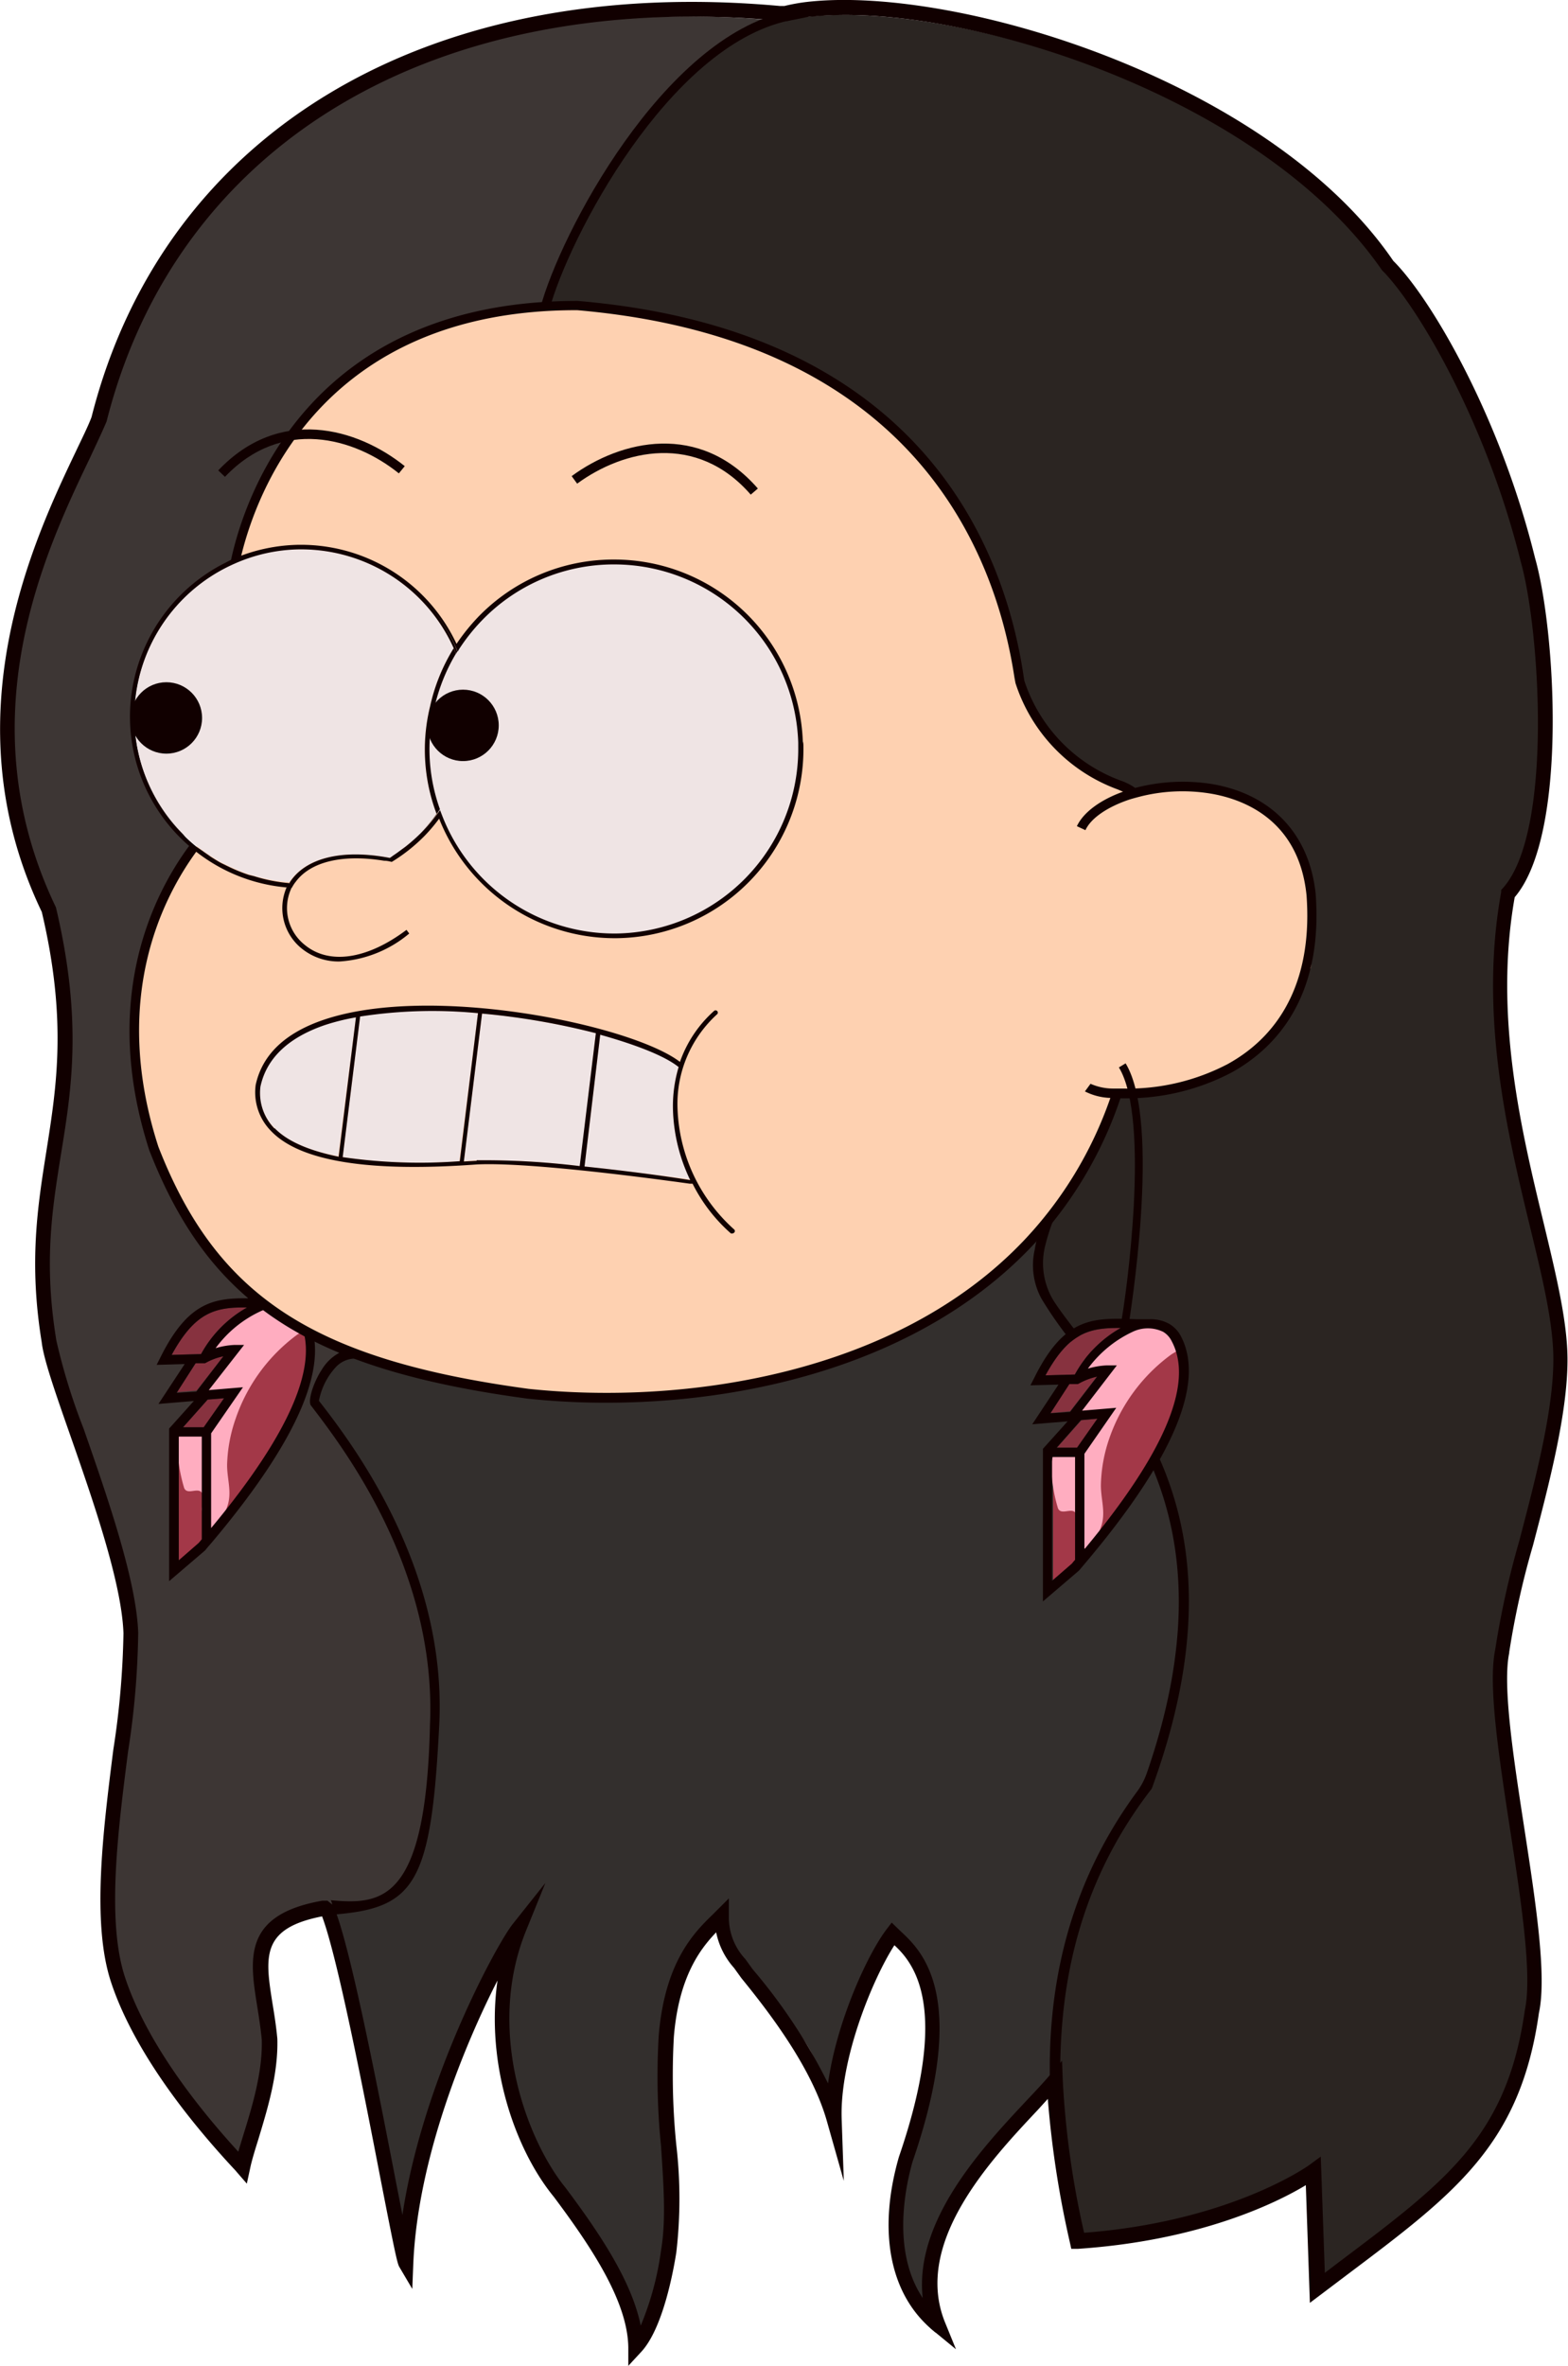 <svg xmlns="http://www.w3.org/2000/svg" viewBox="0 0 154.18 232.55"><defs><style>.cls-1{fill:#332f2d;}.cls-2{fill:#3d3634;}.cls-3{fill:#2b2522;}.cls-4{fill:#100;}.cls-5{fill:#87323f;}.cls-6{fill:#a33848;}.cls-7{fill:#ffadc0;}.cls-8{fill:#fed1b1;}.cls-9{fill:#efe4e4;}.cls-10{fill:none;}</style></defs><g id="Layer_2" data-name="Layer 2"><g id="final_result" data-name="final result"><g id="Polnareff"><g id="Hair"><path class="cls-1" d="M104.06,118c.43,3.89,12.46,19.55,13.38,36.07.38,6.24-1.53,20.66-3.67,22.23-1.18.71-10.67,12.84-9.53,28-2.82,4.06-16.39,14.54-12.23,25-4.6-3.76-4.85-10.35-3.14-16.3,5.82-16.91.32-20.58-1.27-22.15-2.08,2.72-6.2,6.21-5.58,17.71-2-10.18-6-10.41-8.78-13.8-1.46-2.06-2.38-2.69-2.47-5.64-1.62,1.62-4.85,4.22-5.48,11.84s1.27,15.3.27,21.13c-.43,2.79-1.5,7.55-3.29,9.42-.06-4.71-3.71-10.2-7.46-15.23-4.29-5.24-7.9-16.35-4-25.93-1.65,2.07-10.53,18.29-11.14,32.88-.53-.9-5.92-32.43-8.07-35.44,3.7.44,8.65-2.52,9.08-11.87.27-3.93,2.93-17.59-4.35-28.41-1.35-1.85-3.77-7.39-5.82-9.83-.1-.56,1.88-5.38,4.46-4.73,3.89,1.36,12.82,4.38,22.29,4.26C71,137.39,82.33,134,85,132.67,91.92,129.81,102.26,122.06,104.06,118Z"/><path class="cls-2" d="M4.6,132.61c.45,4,7.76,20.48,8.05,28.64s-4.2,25.13-1.27,34.06S23,213,23.61,213.74c.59-2.78,2.81-7.85,2.67-12.54-.59-6.46-3.38-11.4,5.34-12.9,7.67-.52,10-2.46,10.84-18.84.67-15.32-8.46-27.32-11.83-31.68-.14-.28,1.07-5,4.2-4.76-.47-.4-8.77-3.77-10-5.83-.27-.45-1.14-.9-1.46-1.31-2-2.53-5-5.83-5.22-6.75S16.47,116,16,114.4c-.63-1.59-2.67-7.7-2.54-9.09-.21-1.57-.48-6.32-.1-7.3.12-3,1.74-7.8,3.13-10.53.39-.69.79-1.77.79-1.6S19,83.25,19,83.25a24.07,24.07,0,0,1-5.58-13.52c-.22-2.94,1-6.62,5.48-11.55.89-1,3.61-2.25,4.17-3A30.77,30.77,0,0,1,51.16,30.7c2.18-.46,2.38.4,3.14-1.61,8.25-18.22,16.15-25.37,22.78-27C39-1.62,15.89,16.72,9.49,42,6.67,49-5.86,68.43,4.6,90.25,9.26,110,1.83,115.58,4.6,132.61Z"/><path class="cls-3" d="M55.93,30.24c-2.44-.29-2.79,1.25-1.39-2.54,1.7-4.6,10.42-24.58,25-26.07S123.91,8.9,136.18,26.8c3.34,3.33,10.28,14.61,13.83,29,1.93,6.81,3.3,27.05-1.94,32.83-3.36,18.51,5.15,35.7,5.15,45.78,0,8.71-5,21.93-5.73,28.67-1.41,6.74,4.43,28.45,2.92,35.38-1.92,13.64-8.76,17.84-21.1,27.2l-.39-11.44S121,220,105.75,221c-2.69-12.39-5.43-29.43,6.87-45.36,12-33-10.17-42.82-10.93-50.83,1-7.33,14.11-18.32,9.33-46.83A18.4,18.4,0,0,1,99.54,65.65C95.63,43.12,79.18,32.11,55.93,30.24Z"/><path class="cls-4" d="M31.63,134.65c-.77,1.16-1.36,2.94-1.08,3.47,3.06,4,12.4,16.06,11.73,31.38-.38,17.42-4.68,17.75-9.76,17.28.21.31.2,1.22.46,1.4,7.86-.67,9.43-3.1,10.21-18.64s-8.71-27.83-11.83-31.85a6.72,6.72,0,0,1,1.71-3.36,2.63,2.63,0,0,1,2-.79l.61,0a16.17,16.17,0,0,0-2.07-.69A4.51,4.51,0,0,0,31.63,134.65Z"/><path class="cls-4" d="M54,30.49l-.87-.23C55.06,23,65.19,3.73,77.39,1.13l.19.89C65.76,4.53,55.89,23.41,54,30.49Z"/><path class="cls-4" d="M113.23,175.84l.06-.13c8.8-24.14-.49-36-6.63-43.76-1.17-1.48-2.21-2.8-3-4a7.06,7.06,0,0,1-.91-5.41,20.8,20.8,0,0,1,1.71-4.59c.73-1.5.2-.4,1-2.22l-1.36,2.3c-.83,1.81-.33.28-1,1.13a10,10,0,0,0-1.35,3.64,6.9,6.9,0,0,0,.66,4.86,39.11,39.11,0,0,0,3.47,4.85c5.93,7.54,14.84,18.87,6.87,41.82a6.88,6.88,0,0,1-1,1.85c-7.18,9.79-8.77,20.14-8.5,28.93l1-1.2C104.23,195.24,105.93,185.29,113.23,175.84Z"/><path class="cls-4" d="M61.78,232.55l0-1.81c-.06-4.48-3.55-9.76-7.32-14.8-3.93-4.8-6.7-13.23-5.54-21.27-3.2,6.24-7.84,17.46-8.28,27.81l-.1,2.51-1.28-2.17c-.2-.34-.46-1.56-1.85-8.68-1.69-8.74-4.22-21.74-5.74-25.77-6.05,1.18-5.6,4-4.87,8.6.18,1.08.36,2.23.47,3.43.1,3.5-1,7-1.87,9.89-.35,1.12-.65,2.09-.81,2.87l-.32,1.48-1-1.15c-.05-.07-.18-.21-.36-.4-7.69-8.3-10.77-14.52-12-18.28C9,189,10.13,180,11.14,172a82.46,82.46,0,0,0,1-11.46c-.17-4.95-3-13.08-5.29-19.62-1.44-4.11-2.57-7.36-2.75-9-1.28-7.85-.39-13.39.46-18.76,1-6.34,2.06-12.89-.45-23.52-9.16-19.07-.69-36.79,3.37-45.31C8.11,43,8.66,41.9,9,41c7.09-28,33-43.57,67.71-40.41h0l.27,0,.14,0A18.67,18.67,0,0,1,79.71.15C94.52-1.34,125,8.06,137,25.64c3.65,3.62,10.48,15.18,13.94,29.21,2,7,3.28,27.16-2,33.34-2.07,11.66.65,22.93,2.84,32,1.26,5.25,2.35,9.77,2.35,13.47,0,5.28-1.8,12.16-3.39,18.23a82.15,82.15,0,0,0-2.34,10.51v.08c-.67,3.19.41,10.25,1.46,17.07,1.16,7.54,2.25,14.67,1.46,18.32-1.82,12.91-8.21,17.72-18.81,25.69l-3.71,2.8-.4-11.57c-2.71,1.64-10.24,5.44-22.42,6.26l-.64,0-.14-.63a97.79,97.79,0,0,1-2.17-14.11l-1,1.1c-4.58,4.87-12.24,13-9.13,20.81L94,230.92l-2.23-1.83c-4.27-3.5-5.5-9.72-3.38-17.08,5.05-14.69,1.49-19-.44-20.81-2.1,3.24-5.39,11.14-5.19,17.08l.21,6.09-1.66-5.86c-1.46-5.17-5.5-10.5-8.41-14.07l-.72-1a7.45,7.45,0,0,1-1.76-3.5c-1.6,1.66-3.68,4.42-4.16,10.27a68.33,68.33,0,0,0,.24,10.63,45.57,45.57,0,0,1,0,10.57c-.27,1.71-1.3,7.51-3.49,9.81Zm-8.15-47.47-1.93,4.76c-4,9.95.25,20.73,3.9,25.19,3.38,4.51,6.53,9.22,7.4,13.57a29.22,29.22,0,0,0,2-7.41c.51-3,.24-6.49,0-10.22a68.66,68.66,0,0,1-.23-10.86c.6-7.35,3.56-10.22,5.33-11.94l1.57-1.57,0,1.72a6,6,0,0,0,1.62,4.25l.72,1a54.85,54.85,0,0,1,7.41,11.22c.84-6.1,3.91-12.73,5.75-15.14l.51-.67.91.88c2,1.87,6.77,6.27,1.14,22.62-.77,2.71-2,8.91,1,13.4C89.88,218.22,96.7,211,101,206.41c.85-.9,1.61-1.71,2.19-2.39l1.24-1.46.07,1.91a87.12,87.12,0,0,0,2.1,15c14.4-1.1,22.06-6.6,22.14-6.66l1.13-.83.4,11.43,1.43-1.09c10.64-8,16.5-12.41,18.24-24.76.74-3.44-.38-10.76-1.47-17.83-1.11-7.25-2.16-14.1-1.45-17.57a86.12,86.12,0,0,1,2.37-10.7c1.57-6,3.35-12.76,3.35-17.85,0-3.52-1.07-8-2.32-13.12-2.23-9.24-5-20.76-2.81-32.8l0-.21.14-.15c5-5.51,3.66-25.51,1.78-32.13-3.37-13.63-10.13-25.14-13.64-28.64C124,9.33,94.36.14,79.86,1.63q-.35,0-.69.09l-1.1.22h0l-.7.14h0l-.07-.33,0,.33-.7.07,0-.12c-33.87-3.08-59.2,12-66.12,39.4-.42,1-1,2.21-1.63,3.57C4.54,54-3.42,70.61,5.5,89.19,8.12,100.26,7.05,107,6,113.43c-.88,5.49-1.71,10.68-.46,18.33a60.75,60.75,0,0,0,2.68,8.67c2.31,6.63,5.19,14.88,5.37,20.06a82.07,82.07,0,0,1-1,11.7c-1,7.79-2.12,16.63-.3,22.16,1.16,3.53,4,9.34,11.14,17.15.15-.51.32-1.06.5-1.65.85-2.74,1.9-6.16,1.81-9.36-.11-1.12-.28-2.23-.45-3.29-.74-4.63-1.44-9,6.4-10.37l.51,0,.55.44c1.56,3.42,4.28,17.38,6.07,26.61.26,1.35.52,2.66.75,3.84,2-13.28,9.26-26.59,10.84-28.59Z"/></g><path class="cls-5" d="M22,133.28a6.13,6.13,0,0,0-1.63.59l-.17.09-.1,0-.61,0h-.22l-1.86,2.88,1.93-.16Z"/><polygon class="cls-5" points="22.03 137.44 20.42 137.57 18.01 140.29 20.06 140.29 22.03 137.44"/><path class="cls-6" d="M28.59,128.91a3.47,3.47,0,0,0-3,0,11.41,11.41,0,0,0-4.4,3.62,7.46,7.46,0,0,1,1.85-.32l.95,0-3.42,4.44,3.36-.28-3.35,4.85h-3v12.16l2-1.71.59-.69c8.32-9.82,11.44-16.93,9.29-21.16A2.18,2.18,0,0,0,28.59,128.91Z"/><path class="cls-5" d="M24.29,128.52c-3.1-.05-5.1.43-7.41,4.66l2.89-.08A11.68,11.68,0,0,1,24.29,128.52Z"/><path class="cls-7" d="M22.33,144c0,1.34.44,2.52.1,3.81-.12.49-1,2.71-1.45,2.88s-.66-1.54-1-1.86.1-1.57-.08-2c-.34-.76-1.46.2-1.79-.56a15.51,15.51,0,0,1-.61-3.19,5.07,5.07,0,0,1,.19-2.22A5.31,5.31,0,0,0,22,138.72a1.82,1.82,0,0,0,.36-.83.75.75,0,0,0-.4-.75c-.46-.18-1,.27-1.45,0a.64.64,0,0,1-.22-.68,2,2,0,0,1,.34-.68l1.82-2.61a1.75,1.75,0,0,0-1.67-.37,11.26,11.26,0,0,1,2.29-2.94,6,6,0,0,1,4-1.79,3.3,3.3,0,0,1,3,1.95c.26.68-.42.86-.9,1.21a17.15,17.15,0,0,0-6,8.22A14.86,14.86,0,0,0,22.33,144Z"/><polygon class="cls-4" points="19.22 137.67 19.09 137.69 19.09 137.69 19.22 137.67"/><path class="cls-4" d="M30.23,129.39a2.93,2.93,0,0,0-1.2-1.28,3.76,3.76,0,0,0-1.9-.45H25.75c-4.21-.15-7-.25-10,5.81l-.35.69,2.76-.08L15.58,138l3.48-.29h0l-2.34,2.61-.09.1v15l3.51-3,.06-.06c.12-.16.33-.4.6-.71C29.41,141.44,32.57,134,30.23,129.39Zm-13.35,3.79c2.31-4.23,4.31-4.71,7.41-4.66a11.68,11.68,0,0,0-4.52,4.58Zm.49,3.73L19.23,134h.22l.61,0,.1,0,.17-.09a6.13,6.13,0,0,1,1.63-.59l-2.66,3.47Zm3.05.66,1.61-.13-2,2.85H18Zm-2.84,15.8V141.21h2.26V151.3l-.3.36Zm3.18-3.17v-9.31l3.13-4.53-3.36.28L24,132.2l-.95,0a7.46,7.46,0,0,0-1.85.32,11.41,11.41,0,0,1,4.4-3.62,3.47,3.47,0,0,1,3,0,2.18,2.18,0,0,1,.83.9C31.51,133.93,28.59,140.79,20.76,150.2Z"/><path class="cls-4" d="M25.08,128.12l-.76-.15c.47-2.45,2.92-19.91-.22-25.06l.66-.41C28.35,108.39,25.12,127.93,25.08,128.12Z"/><g id="Face"><path id="Skin" class="cls-8" d="M61,137.6l15.3-1.89,5.34-1.63,5.16-2,4.58-2.21L99,124.39l1.87-2.06s4.1-5,4.27-5.16,2.93-5.18,2.93-5.18,1.53-4.41,1.6-4.43,3-.36,3-.36l5.92-1.15,6.54-4.1,1-1.71,2.77-5.14.35-5.43-.84-5-2.11-3.55-3.93-2.68-6.76-1.2-4.13,1-2-1.13L104,73.27l-2.73-4-1.37-4.48-1.13-4.92-2.25-6.07-3-5L89.81,44,84.23,39.1,72.14,32.8l-9.76-2s-6.28-.76-6.35-.74-6.88.6-6.88.6-5.08,1.13-5.16,1.2-5.58,2.2-5.58,2.2L35,36.2l-4.7,4.73-2.94,4.14-3.53,7-.53,3.09L28.38,73,18.24,84.42l-2.87,5.4-1.71,6.24s-.4,6-.4,6.07.44,5.15.44,5.15l1.44,6.07,3.2,6.43,7.26,8.47,5.75,3.48,6.52,2.47,11.73,2.62,8,.78Z"/><path id="Outline" class="cls-4" d="M129.37,87.89c-.6-5.9-4.34-9.84-10.24-10.83a18.32,18.32,0,0,0-7.51.39,5.65,5.65,0,0,0-1.36-.7,15.66,15.66,0,0,1-9.54-9.84l-.07-.45c-1.86-12.52-10-34-43.83-36.88h-.1c-26.23,0-32.64,19.16-34,25.44l-.06.32c.34-.17.68-.33,1-.47,1.51-6.44,8-24.38,33-24.38h.09c33.13,2.86,41.14,23.85,43,36.11l.1.54A16.53,16.53,0,0,0,109.91,77.6l.52.22c-2.18.78-3.89,2-4.54,3.39l.84.39c.54-1.18,2.16-2.28,4.3-3,.28-.09.58-.17.88-.25A17,17,0,0,1,119,78c3.21.53,8.71,2.54,9.47,10,.57,7.74-2.11,13.47-7.73,16.58A21.17,21.17,0,0,1,110.48,107c-.34,0-.66,0-1,0a5.5,5.5,0,0,1-2.25-.47l-.55.75a5.91,5.91,0,0,0,2.5.64,38.81,38.81,0,0,1-8.49,14C88.16,135.12,67.31,138.12,52,136.52c-21.16-2.86-30.7-9.09-36.43-23.81-4.68-14.49.36-24.45,3.86-29.17L18.73,83l-.2.24c-3.6,4.93-8.6,15.12-3.85,29.83,5.89,15.11,15.62,21.5,37.2,24.41a73.57,73.57,0,0,0,7.73.4c14.29,0,31-4,41.78-15.3a39.55,39.55,0,0,0,8.78-14.62l.61,0a22.18,22.18,0,0,0,10.38-2.57C125.32,103.06,130.12,98.16,129.37,87.89Z"/></g><g id="Eyebrows"><path class="cls-4" d="M73.82,48.62C68.5,42.5,61.3,44.21,56.75,47.54l-.54-.74c4.86-3.56,12.57-5.37,18.31,1.22Z"/><path class="cls-4" d="M22.12,46.87l-.66-.63c6-6.34,13.64-4.19,18.34-.42l-.58.71C34.83,43,27.71,41,22.12,46.87Z"/></g><g id="_1" data-name="1"><g id="eye_base" data-name="eye base"><circle class="cls-9" cx="60.43" cy="73.7" r="18.41"/><path class="cls-10" d="M24.47,86a18,18,0,0,1-2.07-.85A16.34,16.34,0,0,0,24.47,86Z"/><path class="cls-10" d="M17.84,81.86a16.86,16.86,0,0,0,1.39,1.28c.14.12.3.21.45.32A16.48,16.48,0,0,1,17.84,81.86Z"/><path class="cls-10" d="M40,83.12c-.19.16-.4.3-.6.45C39.64,83.42,39.85,83.28,40,83.12Z"/><path class="cls-10" d="M28.43,86.81h0s0,0,0-.06a16.1,16.1,0,0,1-3.55-.63A15.7,15.7,0,0,0,28.43,86.81Z"/><path class="cls-10" d="M21.67,84.77c-.32-.18-.62-.37-.92-.56C21.05,84.4,21.35,84.59,21.67,84.77Z"/><path class="cls-10" d="M38.37,84.33h0a3.46,3.46,0,0,0,.31-.22c-.11.08-.24.14-.36.22Z"/><path class="cls-9" d="M38.32,84.33c.12-.08.25-.14.36-.22s.51-.35.76-.54.41-.29.6-.45a14.77,14.77,0,0,0,1.32-1.19A16.56,16.56,0,0,0,42.93,80a17.82,17.82,0,0,1-.64-10.6,18.29,18.29,0,0,1,2.32-5.68,16.45,16.45,0,0,0-15-9.73h-.19a16.21,16.21,0,0,0-6.35,1.37,16.5,16.5,0,0,0-9.41,11.21,16.24,16.24,0,0,0,4.17,15.25,16.48,16.48,0,0,0,1.84,1.6c.35.26.7.51,1.07.75s.6.38.92.56.48.24.73.36a18,18,0,0,0,2.07.85l.45.14a16.1,16.1,0,0,0,3.55.63C30,84.34,33.61,83.43,38.32,84.33Z"/><path class="cls-9" d="M44.61,63.76h0c.07.17.14.35.22.53C44.75,64.11,44.68,63.94,44.61,63.76Z"/><path class="cls-10" d="M28.24,87.11s-.07.09-.1.15h0C28.17,87.2,28.21,87.16,28.24,87.11Z"/><path class="cls-9" d="M43.26,79.59l-.33.45h0Z"/><path class="cls-4" d="M24.92,86.12,24.47,86Z"/><path class="cls-4" d="M13.67,66.61A16.5,16.5,0,0,1,23.08,55.4,16.21,16.21,0,0,1,29.43,54h.19a16.45,16.45,0,0,1,15,9.73h0c.07.18.14.35.22.53l.13-.23a16.54,16.54,0,1,0-27.12,17.8,16.24,16.24,0,0,1-4.17-15.25Z"/><path class="cls-4" d="M39.44,83.57c-.25.19-.5.37-.76.54C38.94,83.94,39.19,83.76,39.44,83.57Z"/><path class="cls-4" d="M22.4,85.13c-.25-.12-.5-.23-.73-.36C21.91,84.9,22.15,85,22.4,85.13Z"/><path class="cls-4" d="M20.75,84.21c-.37-.24-.72-.49-1.07-.75C20,83.72,20.38,84,20.75,84.21Z"/><path class="cls-4" d="M42.93,80h0a16.56,16.56,0,0,1-1.57,1.89A14.77,14.77,0,0,1,40,83.12a16.47,16.47,0,0,0,3.23-3.49v0Z"/><path class="cls-4" d="M78.94,72.88A18.56,18.56,0,0,0,60.38,55h-.21a18.49,18.49,0,0,0-13.1,5.59,20,20,0,0,0-2.18,2.7,16.89,16.89,0,0,0-15.27-9.74h-.19a17,17,0,0,0-6.23,1.27c-.35.15-.7.31-1,.48l-.3.15a17,17,0,0,0-8.67,11.16,16.61,16.61,0,0,0-.45,4,16.81,16.81,0,0,0,5.41,12.18l.11.1c.23.21.46.4.69.59a16.78,16.78,0,0,0,9.19,3.75c0-.06.07-.1.1-.15s-.07.09-.1.15h0a5.1,5.1,0,0,0,1.48,6,5.77,5.77,0,0,0,3.71,1.28,11.78,11.78,0,0,0,6.87-2.75l-.27-.36c-3.85,2.9-7.6,3.46-10,1.48a4.62,4.62,0,0,1-1.35-5.5c0-.07.08-.11.11-.18a4.08,4.08,0,0,1,.28-.44h0l.05-.06c1.46-2,4.61-2.76,8.72-2.09h.05c.23,0,.46.06.69.11l.15-.09a16.78,16.78,0,0,0,3.08-2.47,16.38,16.38,0,0,0,1.43-1.69A18.58,18.58,0,0,0,60.37,92.22h.21A18.59,18.59,0,0,0,79,73.41C79,73.23,79,73.06,78.94,72.88ZM60.58,91.76h-.21A18.15,18.15,0,0,1,43.45,80.1l-.18-.47A16.47,16.47,0,0,1,40,83.12c-.19.16-.4.3-.6.45s-.5.37-.76.54a3.46,3.46,0,0,1-.31.22h0c-4.71-.9-8.3,0-9.85,2.42,0,0,0,0,0,.06h0a15.7,15.7,0,0,1-3.51-.69L24.47,86a16.34,16.34,0,0,1-2.07-.85c-.25-.12-.49-.23-.73-.36s-.62-.37-.92-.56-.72-.49-1.07-.75c-.15-.11-.31-.2-.45-.32a16.86,16.86,0,0,1-1.39-1.28A16.54,16.54,0,1,1,45,64.06l.16-.28h0a18.75,18.75,0,0,1,2.28-2.85,18,18,0,0,1,12.77-5.45h.21A18.11,18.11,0,0,1,78.49,73c0,.14,0,.27,0,.4A18.15,18.15,0,0,1,60.58,91.76Z"/><path class="cls-4" d="M42.29,69.44A17.82,17.82,0,0,0,42.93,80l.33-.45a17.46,17.46,0,0,1-.52-10.1,18.06,18.06,0,0,1,2.09-5.2c-.08-.18-.15-.36-.22-.53A18.29,18.29,0,0,0,42.29,69.44Z"/></g><circle class="cls-4" cx="45.53" cy="71.3" r="3.51"/><circle class="cls-4" cx="16.36" cy="70.57" r="3.51"/><path class="cls-9" d="M32,100.68c-3.66,1.23-5.82,3.28-6.42,6.07A5,5,0,0,0,27,110.89c1.26,1.3,3.38,2.21,6.25,2.76L35,100A21.86,21.86,0,0,0,32,100.68Z"/><path class="cls-9" d="M35.41,99.87l-1.72,13.87a52.71,52.71,0,0,0,11.47.4L47,99.59A46.69,46.69,0,0,0,35.41,99.87Z"/><path class="cls-9" d="M47.4,99.63l-1.79,14.49,1.26-.07a77.74,77.74,0,0,1,10.16.57l1.56-13.06A70.53,70.53,0,0,0,47.4,99.63Z"/><path class="cls-9" d="M66.73,104.84c-1.33-1.08-4.14-2.21-7.71-3.18l-1.55,13c3.76.39,7.61.89,10.4,1.27a17,17,0,0,1-1.7-7A13.44,13.44,0,0,1,66.73,104.84Z"/><path class="cls-4" d="M66.62,108.94a11.9,11.9,0,0,1,3.9-9.25.22.22,0,0,0,0-.31.22.22,0,0,0-.32,0,12,12,0,0,0-3.34,5c-4.7-3.62-24.39-7.73-35-4.15-3.82,1.29-6.08,3.44-6.72,6.42a5.41,5.41,0,0,0,1.51,4.52c2.86,3,9.67,4.06,20.22,3.29,4.62-.23,15.11,1.08,20.95,1.89l.28,0a16.08,16.08,0,0,0,3.77,4.89.3.3,0,0,0,.15,0,.25.25,0,0,0,.17-.08.21.21,0,0,0,0-.31A16.7,16.7,0,0,1,66.62,108.94Zm-39.62,2a5,5,0,0,1-1.39-4.14c.6-2.79,2.76-4.84,6.42-6.07A21.86,21.86,0,0,1,35,100l-1.7,13.7C30.38,113.1,28.26,112.19,27,110.89Zm6.69,2.85,1.72-13.87A46.69,46.69,0,0,1,47,99.59l-1.79,14.55A52.71,52.71,0,0,1,33.69,113.74Zm13.18.31-1.26.07L47.4,99.63a70.53,70.53,0,0,1,11.19,1.93L57,114.62A77.74,77.74,0,0,0,46.87,114.05Zm10.6.61,1.55-13c3.57,1,6.38,2.1,7.71,3.18a13.44,13.44,0,0,0-.56,4.11,17,17,0,0,0,1.7,7C65.08,115.55,61.23,115.05,57.47,114.66Z"/></g><path class="cls-5" d="M107.88,135.29a6.5,6.5,0,0,0-1.63.59l-.17.09-.1.05-.61,0h-.22l-1.86,2.87,1.93-.16Z"/><polygon class="cls-5" points="107.95 139.45 106.34 139.59 103.93 142.3 105.98 142.3 107.95 139.45"/><path class="cls-6" d="M114.51,130.92a3.47,3.47,0,0,0-3,0,11.5,11.5,0,0,0-4.4,3.62,7.46,7.46,0,0,1,1.85-.32l1,0-3.42,4.45,3.36-.28-3.35,4.84h-3v12.16l2-1.7.59-.7c8.32-9.81,11.44-16.93,9.29-21.16A2.18,2.18,0,0,0,114.51,130.92Z"/><path class="cls-5" d="M110.21,130.53c-3.1,0-5.1.43-7.41,4.66l2.89-.08A11.68,11.68,0,0,1,110.21,130.53Z"/><path class="cls-7" d="M108.25,146c0,1.34.44,2.51.1,3.8-.12.5-1,2.71-1.45,2.88s-.66-1.54-1-1.86.1-1.56-.08-2c-.34-.76-1.46.2-1.79-.56a15.29,15.29,0,0,1-.61-3.18,5.1,5.1,0,0,1,.19-2.23,5.31,5.31,0,0,0,4.32-2.17,1.83,1.83,0,0,0,.36-.82.76.76,0,0,0-.4-.76c-.46-.18-1,.27-1.45,0a.64.64,0,0,1-.22-.68,2,2,0,0,1,.34-.68l1.82-2.61a1.78,1.78,0,0,0-1.67-.37,11.05,11.05,0,0,1,2.29-2.93,5.93,5.93,0,0,1,4-1.79,3.3,3.3,0,0,1,3,1.94c.26.68-.42.86-.9,1.21a17,17,0,0,0-1.59,1.33,17.14,17.14,0,0,0-4.44,6.89A14.87,14.87,0,0,0,108.25,146Z"/><polygon class="cls-4" points="105.14 139.69 105.01 139.7 105.01 139.7 105.14 139.69"/><path class="cls-4" d="M116.15,131.41a3,3,0,0,0-1.2-1.29,3.76,3.76,0,0,0-1.9-.45h-1.38c-4.21-.15-7-.25-10,5.82l-.35.68,2.76-.07L101.5,140l3.48-.29h0l-2.34,2.6-.09.1v15l3.51-3,.06-.06.6-.71C115.33,143.45,118.49,136,116.15,131.41Zm-13.35,3.78c2.31-4.23,4.31-4.7,7.41-4.66a11.68,11.68,0,0,0-4.52,4.58Zm.49,3.73,1.86-2.87h.22l.61,0,.1-.05.17-.09a6.5,6.5,0,0,1,1.63-.59l-2.66,3.47Zm3,.67,1.61-.14-2,2.85h-2Zm-2.84,15.79V143.22h2.26v10.1c-.12.14-.23.26-.3.36Zm3.18-3.16V142.9l3.13-4.52-3.36.28,3.42-4.45-1,0a7.46,7.46,0,0,0-1.85.32,11.5,11.5,0,0,1,4.4-3.62,3.47,3.47,0,0,1,3,0,2.18,2.18,0,0,1,.83.9C117.43,135.94,114.51,142.8,106.68,152.22Z"/><path class="cls-4" d="M111,130.13l-.76-.15c.47-2.45,2.92-19.91-.22-25.06l.66-.4C114.27,110.4,111,129.94,111,130.13Z"/></g></g></g></svg>